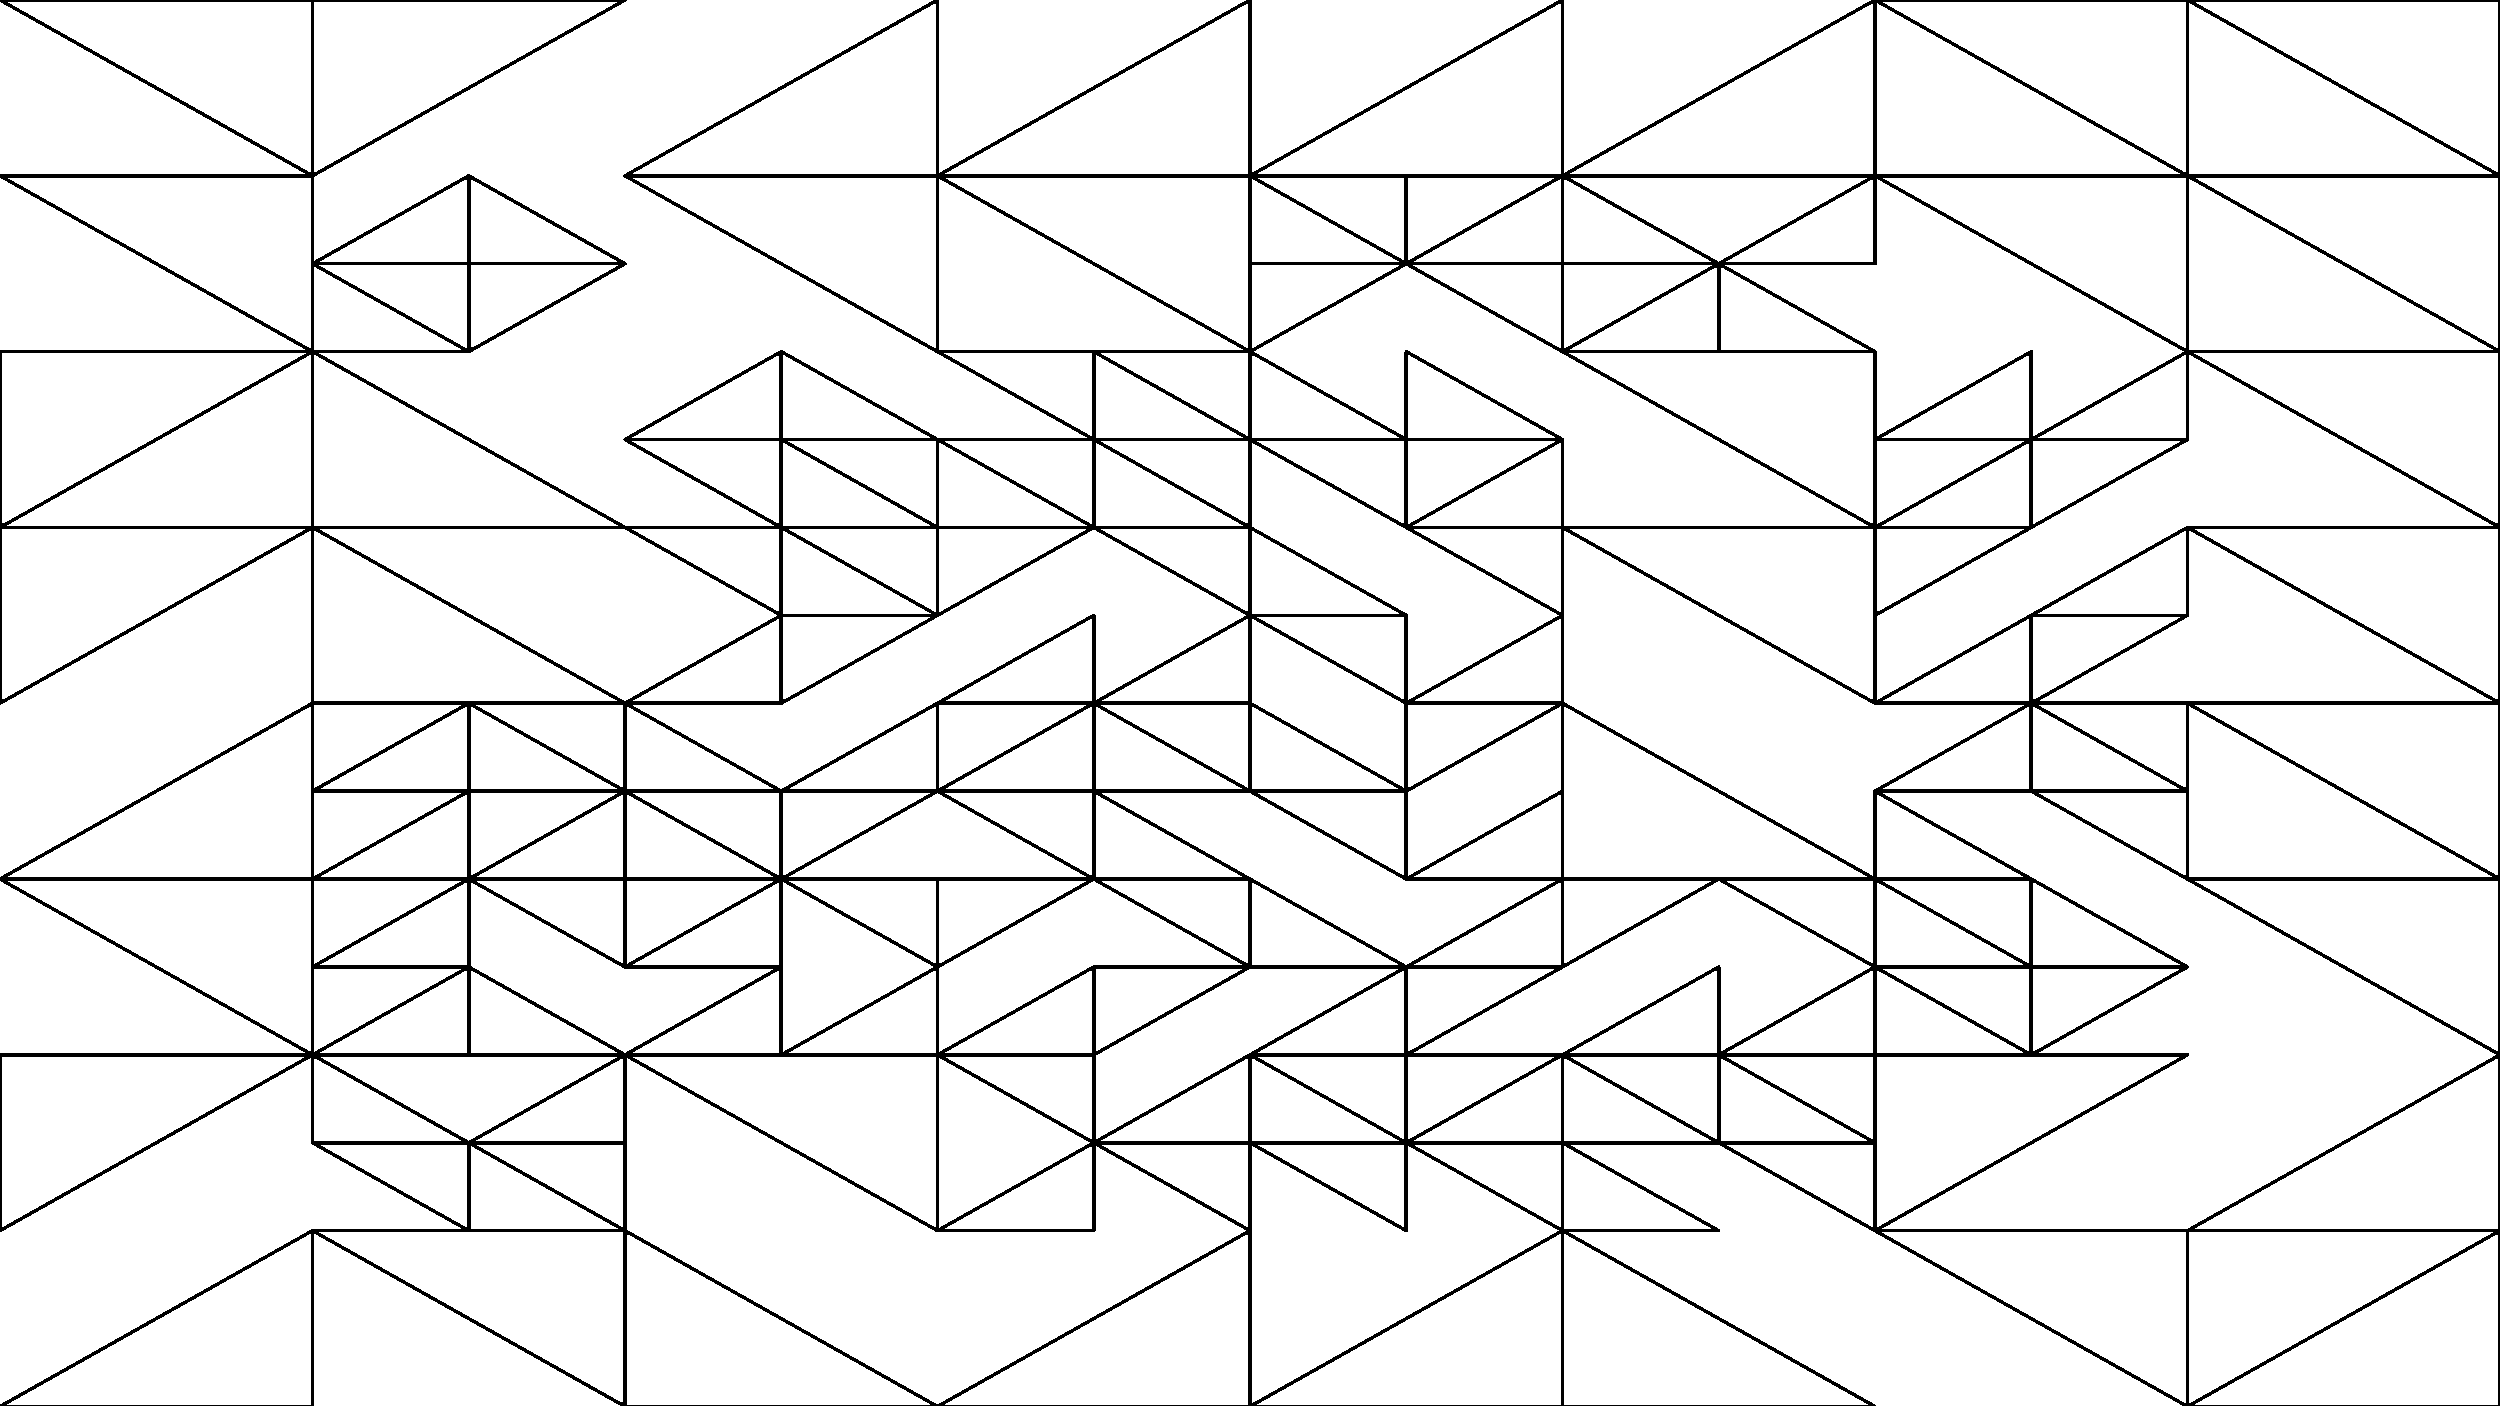 <svg xmlns="http://www.w3.org/2000/svg" version="1.1" xmlns:xlink="http://www.w3.org/1999/xlink" xmlns:svgjs="http://svgjs.dev/svgjs" viewBox="0 0 1422 800" id="qqquad"><g shape-rendering="crispEdges" stroke-linejoin="round" fill="none" stroke-width="2" stroke="hsl(23, 62%, 45%,0.1)"><polygon points="1244.25,0 1422,0 1422,100"></polygon><polygon points="1244.25,0 1066.5,0 1244.25,100"></polygon><polygon points="1244.25,100 1066.5,100 1244.25,200"></polygon><polygon points="1244.25,100 1422,100 1422,200"></polygon><polygon points="1066.5,100 1066.5,0 888.75,100"></polygon><polygon points="888.75,100 888.75,0 711,100"></polygon><polygon points="799.875,150 888.75,100 799.875,100"></polygon><polygon points="799.875,100 799.875,150 711,100"></polygon><polygon points="711,200 799.875,150 711,150"></polygon><polygon points="799.875,150 888.75,150 888.75,200"></polygon><polygon points="1066.5,150 1066.5,100 977.625,150"></polygon><polygon points="888.75,150 888.75,100 977.625,150"></polygon><polygon points="977.625,150 888.75,200 977.625,200"></polygon><polygon points="1066.5,200 977.625,200 977.625,150"></polygon><polygon points="888.75,200 1066.5,300 1066.5,200"></polygon><polygon points="799.875,200 888.75,250 799.875,250"></polygon><polygon points="799.875,250 711,250 711,200"></polygon><polygon points="799.875,250 799.875,300 711,250"></polygon><polygon points="799.875,300 888.75,300 888.75,250"></polygon><polygon points="888.75,300 888.75,350 799.875,300"></polygon><polygon points="711,350 711,300 799.875,350"></polygon><polygon points="799.875,400 711,350 799.875,350"></polygon><polygon points="799.875,400 888.75,350 888.75,400"></polygon><polygon points="888.75,300 1066.5,400 1066.5,300"></polygon><polygon points="1422,300 1422,200 1244.25,200"></polygon><polygon points="1155.375,250 1244.25,200 1244.25,250"></polygon><polygon points="1155.375,200 1066.5,250 1155.375,250"></polygon><polygon points="1155.375,300 1155.375,250 1066.5,300"></polygon><polygon points="1155.375,300 1155.375,250 1244.25,250"></polygon><polygon points="1244.25,350 1155.375,350 1244.25,300"></polygon><polygon points="1155.375,300 1066.5,350 1066.5,300"></polygon><polygon points="1066.5,400 1155.375,400 1155.375,350"></polygon><polygon points="1155.375,400 1155.375,350 1244.25,350"></polygon><polygon points="1422,400 1244.25,300 1422,300"></polygon><polygon points="533.25,100 711,100 711,0"></polygon><polygon points="533.25,100 355.5,100 533.25,0"></polygon><polygon points="533.25,100 355.5,100 533.25,200"></polygon><polygon points="711,200 711,100 533.25,100"></polygon><polygon points="177.75,0 355.5,0 177.75,100"></polygon><polygon points="177.75,100 0,0 177.75,0"></polygon><polygon points="177.75,100 177.75,200 0,100"></polygon><polygon points="355.5,150 266.625,100 266.625,150"></polygon><polygon points="266.625,150 177.75,150 266.625,100"></polygon><polygon points="177.75,200 266.625,200 177.75,150"></polygon><polygon points="266.625,150 355.5,150 266.625,200"></polygon><polygon points="355.5,300 177.75,200 177.75,300"></polygon><polygon points="177.75,200 0,300 0,200"></polygon><polygon points="0,400 0,300 177.75,300"></polygon><polygon points="177.75,400 177.75,300 355.5,400"></polygon><polygon points="711,250 622.125,200 711,200"></polygon><polygon points="533.25,200 622.125,250 622.125,200"></polygon><polygon points="622.125,300 622.125,250 533.25,250"></polygon><polygon points="711,250 711,300 622.125,250"></polygon><polygon points="533.25,250 444.375,200 444.375,250"></polygon><polygon points="444.375,200 444.375,250 355.5,250"></polygon><polygon points="444.375,250 444.375,300 355.5,250"></polygon><polygon points="533.25,250 444.375,250 533.25,300"></polygon><polygon points="533.25,300 533.25,350 444.375,300"></polygon><polygon points="355.5,300 444.375,300 444.375,350"></polygon><polygon points="444.375,350 444.375,400 355.5,400"></polygon><polygon points="444.375,400 444.375,350 533.25,350"></polygon><polygon points="711,350 711,300 622.125,300"></polygon><polygon points="533.25,300 533.25,350 622.125,300"></polygon><polygon points="622.125,350 622.125,400 533.25,400"></polygon><polygon points="622.125,400 711,350 711,400"></polygon><polygon points="622.125,450 711,450 622.125,400"></polygon><polygon points="622.125,450 622.125,400 533.25,450"></polygon><polygon points="622.125,450 622.125,500 533.25,450"></polygon><polygon points="622.125,450 711,500 622.125,500"></polygon><polygon points="533.25,400 444.375,450 533.25,450"></polygon><polygon points="444.375,450 355.5,400 355.5,450"></polygon><polygon points="444.375,500 355.5,450 355.5,500"></polygon><polygon points="533.25,450 444.375,450 444.375,500"></polygon><polygon points="444.375,500 533.25,550 533.25,500"></polygon><polygon points="444.375,500 444.375,550 355.5,550"></polygon><polygon points="444.375,600 444.375,550 355.5,600"></polygon><polygon points="533.25,600 533.25,550 444.375,600"></polygon><polygon points="711,550 711,500 622.125,500"></polygon><polygon points="622.125,500 533.25,550 533.25,500"></polygon><polygon points="622.125,550 622.125,600 533.25,600"></polygon><polygon points="711,550 622.125,600 622.125,550"></polygon><polygon points="355.5,450 355.5,400 266.625,400"></polygon><polygon points="266.625,400 266.625,450 177.75,450"></polygon><polygon points="266.625,450 266.625,500 177.75,500"></polygon><polygon points="266.625,500 355.5,450 266.625,450"></polygon><polygon points="177.75,500 0,500 177.75,400"></polygon><polygon points="0,500 177.75,600 177.75,500"></polygon><polygon points="355.5,550 355.5,500 266.625,500"></polygon><polygon points="266.625,500 177.75,550 266.625,550"></polygon><polygon points="177.75,600 266.625,550 266.625,600"></polygon><polygon points="266.625,600 355.5,600 266.625,550"></polygon><polygon points="355.5,600 355.5,650 266.625,650"></polygon><polygon points="177.75,600 266.625,650 177.75,650"></polygon><polygon points="266.625,700 266.625,650 177.75,650"></polygon><polygon points="355.5,650 266.625,650 355.5,700"></polygon><polygon points="0,600 0,700 177.75,600"></polygon><polygon points="177.75,700 0,800 177.75,800"></polygon><polygon points="355.5,800 177.75,700 355.5,700"></polygon><polygon points="711,650 711,600 622.125,650"></polygon><polygon points="533.25,600 622.125,650 622.125,600"></polygon><polygon points="622.125,650 622.125,700 533.25,700"></polygon><polygon points="711,650 711,700 622.125,650"></polygon><polygon points="533.25,600 533.25,700 355.5,600"></polygon><polygon points="533.25,800 355.5,700 355.5,800"></polygon><polygon points="711,800 533.25,800 711,700"></polygon><polygon points="1422,400 1422,500 1244.25,400"></polygon><polygon points="1244.25,400 1244.25,450 1155.375,400"></polygon><polygon points="1155.375,400 1155.375,450 1066.5,450"></polygon><polygon points="1066.5,450 1066.5,500 1155.375,500"></polygon><polygon points="1244.25,500 1155.375,450 1244.25,450"></polygon><polygon points="1155.375,550 1244.25,550 1155.375,500"></polygon><polygon points="1155.375,550 1066.5,500 1066.5,550"></polygon><polygon points="1155.375,600 1066.5,600 1066.5,550"></polygon><polygon points="1155.375,550 1244.25,550 1155.375,600"></polygon><polygon points="1422,500 1244.25,500 1422,600"></polygon><polygon points="888.75,500 888.75,400 1066.5,500"></polygon><polygon points="888.75,400 799.875,400 799.875,450"></polygon><polygon points="799.875,450 711,400 711,450"></polygon><polygon points="799.875,500 799.875,450 711,450"></polygon><polygon points="888.75,500 888.75,450 799.875,500"></polygon><polygon points="888.75,500 799.875,550 888.75,550"></polygon><polygon points="711,500 799.875,550 711,550"></polygon><polygon points="799.875,550 711,600 799.875,600"></polygon><polygon points="799.875,550 799.875,600 888.75,550"></polygon><polygon points="977.625,500 1066.5,550 1066.5,500"></polygon><polygon points="977.625,500 888.75,550 888.75,500"></polygon><polygon points="977.625,550 977.625,600 888.75,600"></polygon><polygon points="1066.5,600 1066.5,550 977.625,600"></polygon><polygon points="977.625,650 1066.5,650 977.625,600"></polygon><polygon points="977.625,650 888.75,600 888.75,650"></polygon><polygon points="977.625,700 888.75,700 888.75,650"></polygon><polygon points="1066.5,700 977.625,650 1066.5,650"></polygon><polygon points="888.75,600 799.875,600 799.875,650"></polygon><polygon points="711,600 799.875,650 711,650"></polygon><polygon points="799.875,650 799.875,700 711,650"></polygon><polygon points="888.75,650 888.75,700 799.875,650"></polygon><polygon points="888.75,700 888.75,800 711,800"></polygon><polygon points="888.75,800 888.75,700 1066.5,800"></polygon><polygon points="1244.25,700 1422,600 1422,700"></polygon><polygon points="1066.5,700 1244.25,600 1066.5,600"></polygon><polygon points="1244.25,800 1244.25,700 1066.5,700"></polygon><polygon points="1244.25,800 1422,700 1422,800"></polygon></g><g fill="hsl(220, 62%, 45%)" stroke-width="3" stroke="hsl(220, 43%, 13%)"></g></svg>